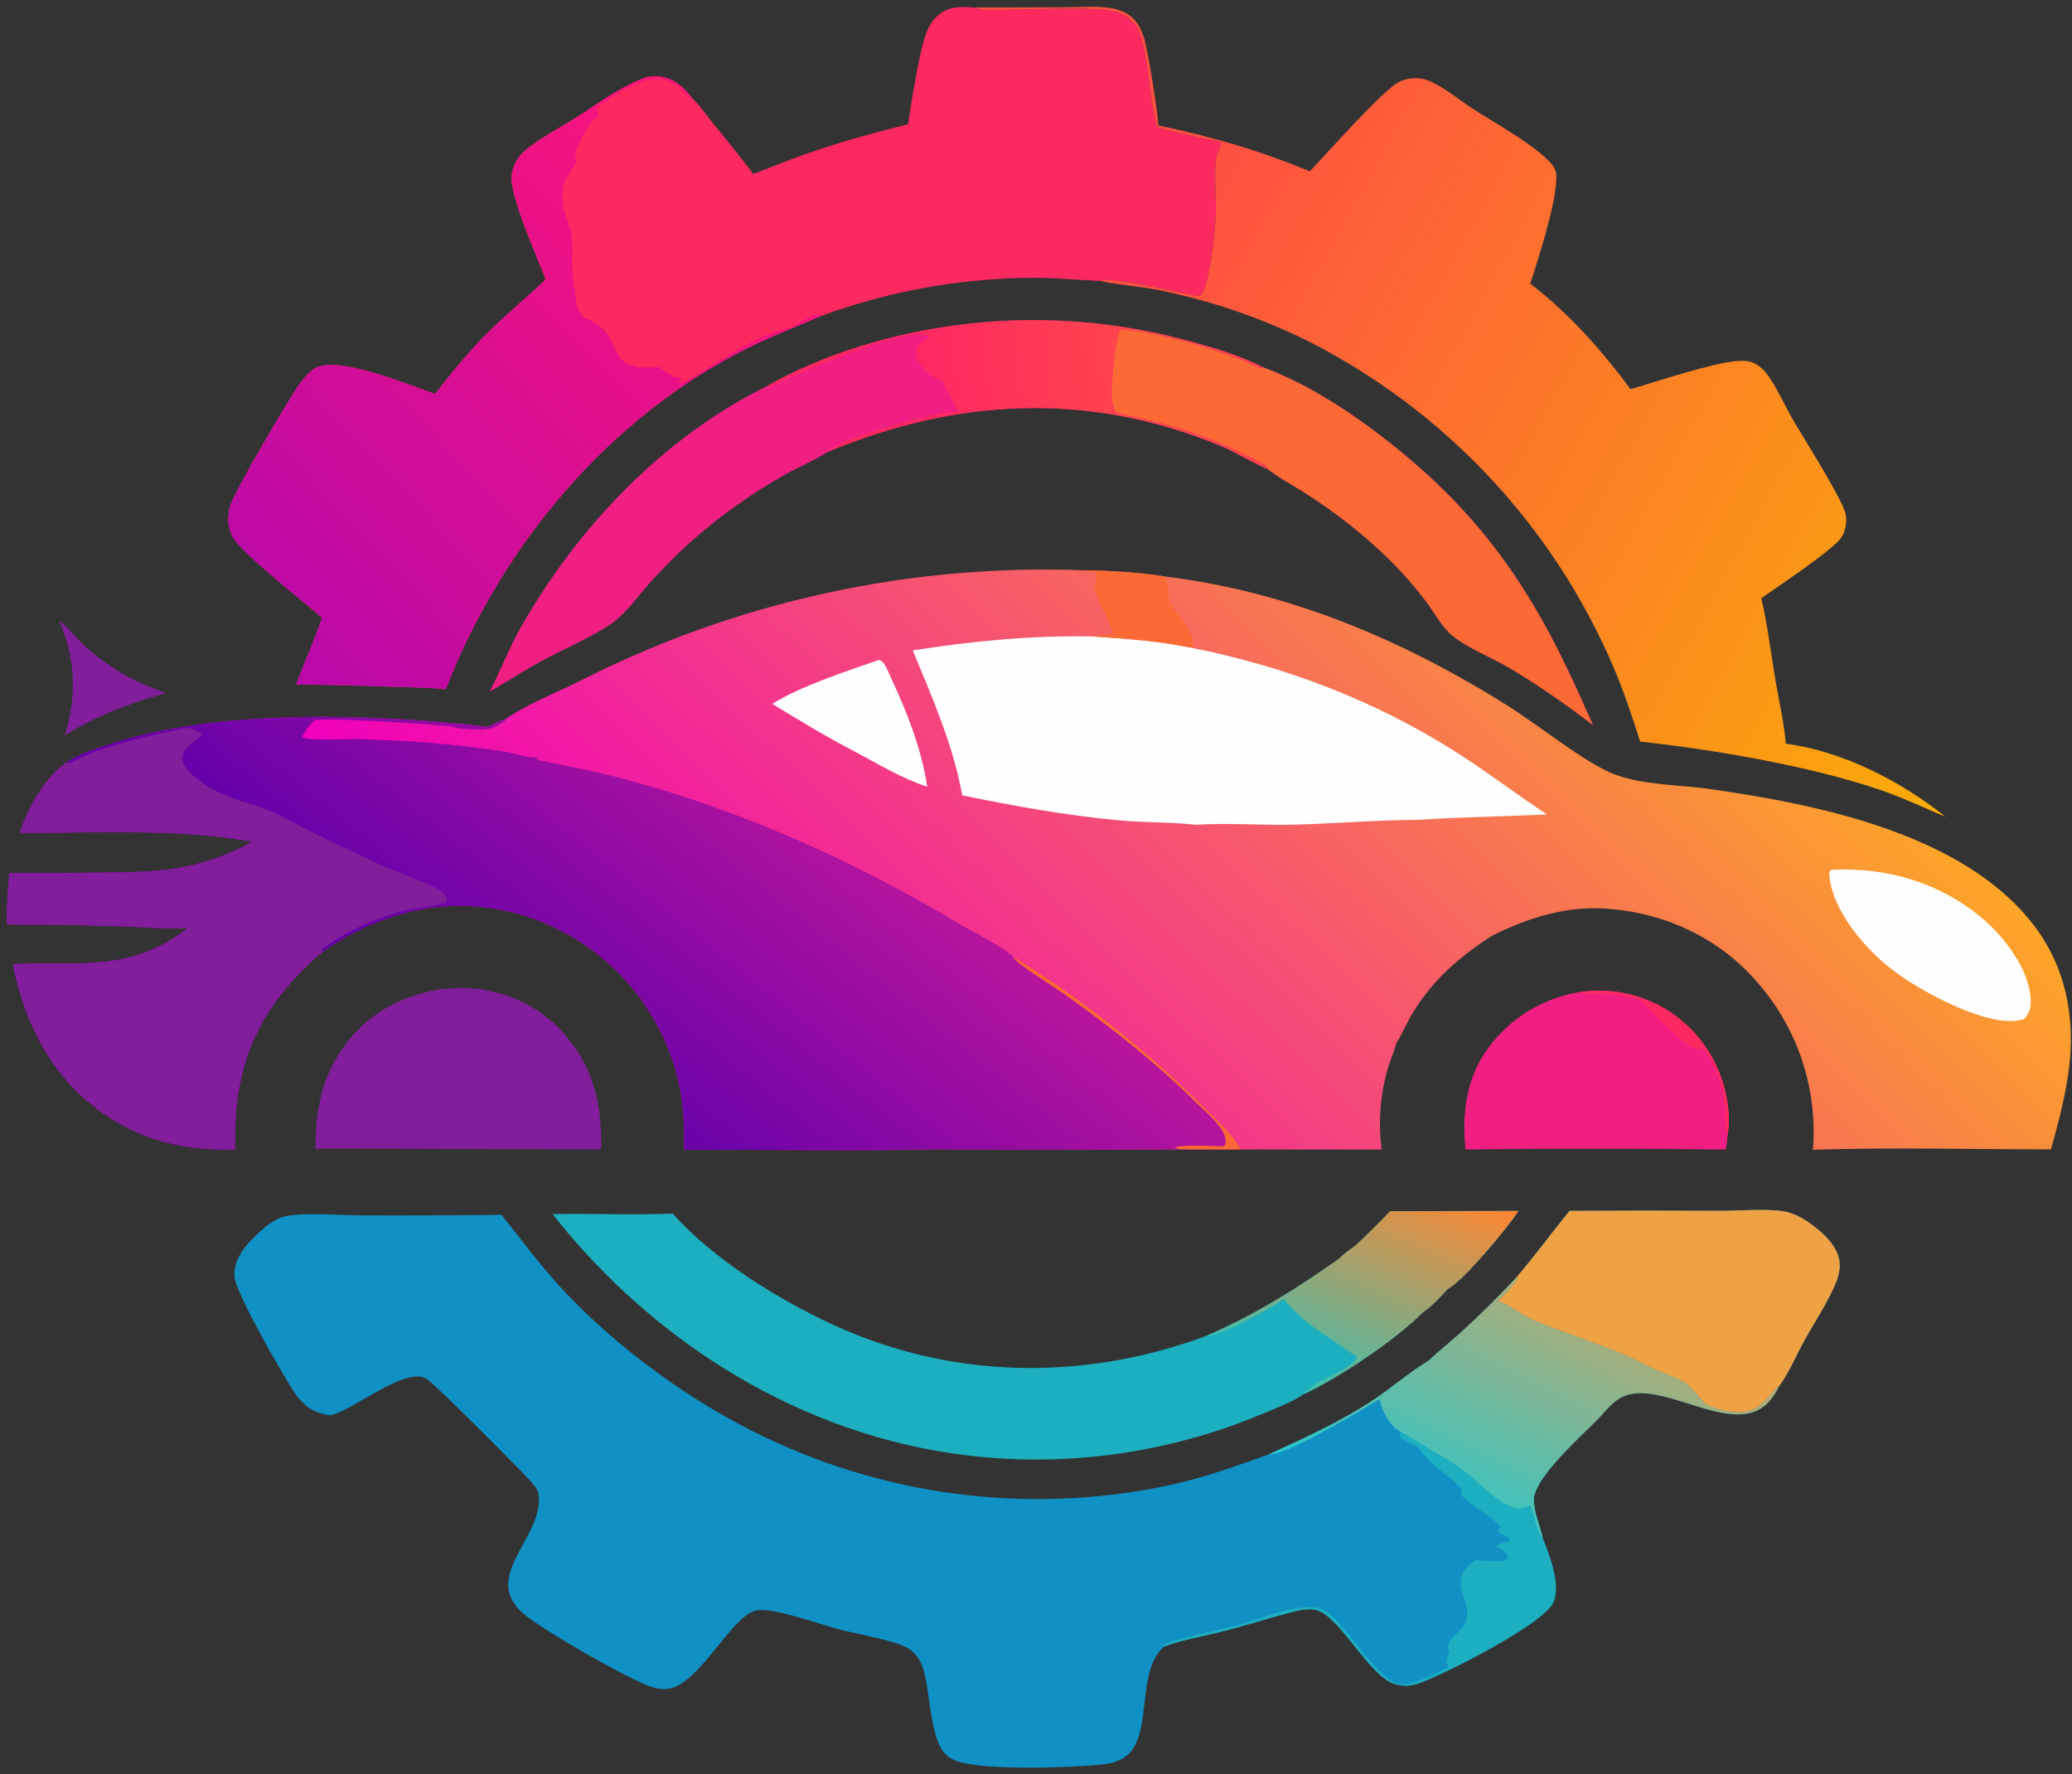<svg width="257" height="220" viewBox="0 0 257 220" fill="none" xmlns="http://www.w3.org/2000/svg">
<rect x="0" y="0" width="257" height="220" fill="#333333" stroke="none"/>
<path d="M62.844 89.085C65.403 87.298 69.159 85.827 71.993 84.415C73.195 83.805 74.408 83.213 75.632 82.636C76.851 82.066 78.081 81.515 79.322 80.983C80.563 80.445 81.812 79.93 83.069 79.437C84.321 78.944 85.584 78.471 86.859 78.016C88.127 77.562 89.404 77.13 90.689 76.72C91.975 76.305 93.265 75.911 94.561 75.54C95.863 75.169 97.168 74.82 98.475 74.493C99.783 74.161 101.096 73.85 102.414 73.562C103.733 73.274 105.057 73.006 106.386 72.756C107.71 72.513 109.04 72.288 110.375 72.083C111.71 71.878 113.048 71.696 114.388 71.535C115.729 71.374 117.069 71.236 118.41 71.119C119.756 71.003 121.102 70.906 122.448 70.829C123.8 70.751 125.149 70.696 126.495 70.662C127.847 70.629 129.196 70.618 130.542 70.629C131.894 70.64 133.243 70.674 134.589 70.729C137.838 70.77 141.203 70.97 144.419 71.477C159.908 73.363 174.209 79.412 187.321 87.722C190.778 89.907 196.595 94.561 200.052 95.948C203.658 97.386 208.203 97.295 212.042 97.843C225.338 99.729 243.386 103.336 252.136 114.57C256.208 119.805 257.446 126.096 256.615 132.61C256.183 135.909 255.294 139.333 254.388 142.532C244.574 142.532 234.669 142.266 224.864 142.582C224.881 142.349 224.897 142.116 224.914 141.884C224.925 141.651 224.933 141.418 224.939 141.186C224.95 140.953 224.955 140.72 224.955 140.488C224.955 140.255 224.953 140.022 224.947 139.79C224.942 139.557 224.933 139.324 224.922 139.092C224.911 138.859 224.9 138.626 224.889 138.394C224.872 138.161 224.853 137.928 224.831 137.696C224.809 137.463 224.784 137.23 224.756 136.998C224.728 136.771 224.698 136.541 224.665 136.308C224.631 136.075 224.593 135.846 224.548 135.618C224.51 135.391 224.468 135.161 224.424 134.929C224.379 134.702 224.332 134.474 224.282 134.247C224.233 134.02 224.18 133.793 224.124 133.566C224.069 133.339 224.008 133.114 223.942 132.893C223.881 132.666 223.817 132.441 223.751 132.22C223.684 131.998 223.615 131.777 223.543 131.555C223.471 131.333 223.396 131.115 223.318 130.899C223.235 130.677 223.152 130.458 223.069 130.242C222.986 130.026 222.9 129.81 222.812 129.594C222.723 129.378 222.632 129.162 222.537 128.946C222.443 128.735 222.346 128.525 222.247 128.314C222.147 128.104 222.044 127.896 221.939 127.691C221.834 127.481 221.726 127.273 221.615 127.068C221.504 126.863 221.391 126.658 221.274 126.453C221.164 126.253 221.047 126.054 220.925 125.855C220.803 125.655 220.682 125.456 220.56 125.256C220.432 125.062 220.305 124.869 220.177 124.675C220.044 124.481 219.912 124.29 219.779 124.101C219.646 123.913 219.507 123.725 219.363 123.536C219.225 123.348 219.083 123.162 218.939 122.98C218.795 122.797 218.648 122.617 218.499 122.439C218.355 122.257 218.205 122.079 218.05 121.908C213.339 116.382 206.666 113.249 199.453 112.692C194.351 112.293 189.582 113.781 185.061 116.049C181.073 118.609 177.74 121.467 175.256 125.572C174.5 126.827 173.918 128.198 173.154 129.444L173.087 129.719C172.871 130.566 172.472 131.372 172.223 132.22C171.217 135.593 170.902 139.067 171.384 142.557L153.9 142.54L146.38 142.532C136.467 142.532 126.537 142.682 116.632 142.515C106.045 142.74 95.426 142.557 84.831 142.565C85.097 135.918 83.759 130.176 79.987 124.616C79.859 124.428 79.729 124.24 79.596 124.051C79.463 123.869 79.327 123.686 79.189 123.503C79.05 123.32 78.909 123.137 78.765 122.955C78.621 122.777 78.477 122.6 78.333 122.423C78.183 122.245 78.034 122.071 77.884 121.899C77.735 121.728 77.582 121.559 77.427 121.392C77.272 121.221 77.114 121.052 76.954 120.885C76.793 120.725 76.632 120.564 76.472 120.404C76.305 120.243 76.139 120.082 75.973 119.922C75.807 119.766 75.638 119.611 75.466 119.456C75.294 119.307 75.123 119.157 74.951 119.008C74.774 118.858 74.596 118.711 74.419 118.567C74.242 118.423 74.062 118.282 73.879 118.143C73.696 118.005 73.513 117.866 73.331 117.728C73.142 117.595 72.954 117.462 72.766 117.329C72.577 117.202 72.389 117.074 72.201 116.947C72.007 116.819 71.813 116.695 71.619 116.573C71.425 116.451 71.231 116.332 71.037 116.216C70.838 116.099 70.638 115.986 70.439 115.875C70.239 115.764 70.037 115.653 69.832 115.542C69.633 115.437 69.431 115.335 69.226 115.235C69.021 115.13 68.813 115.03 68.602 114.936C68.397 114.836 68.19 114.742 67.979 114.653C67.769 114.559 67.555 114.468 67.339 114.379C67.129 114.296 66.916 114.213 66.7 114.13C66.489 114.047 66.276 113.966 66.06 113.889C65.844 113.817 65.625 113.745 65.403 113.673C65.187 113.601 64.971 113.532 64.755 113.465C64.534 113.399 64.312 113.335 64.09 113.274C63.869 113.213 63.647 113.155 63.425 113.099C63.204 113.05 62.98 113 62.752 112.95C62.531 112.9 62.306 112.853 62.079 112.809C54.169 111.296 46.574 113.515 40.034 117.994C38.921 118.947 37.857 119.952 36.843 121.01C30.885 127.309 28.916 134.073 29.14 142.582C23.066 142.582 18.321 141.718 13.178 138.302C6.63 133.956 3.09 127.118 1.594 119.564C10.194 119.19 15.945 120.669 23.282 115.135C20.257 115.185 17.208 114.928 14.183 114.828C9.746 114.706 5.306 114.642 0.863 114.637C0.838 112.509 0.954 110.407 1.154 108.296L12.297 108.222C19.734 108.172 24.545 108.031 31.309 104.399C22.75 102.688 11.374 103.294 2.483 103.286C3.297 100.444 5.707 96.131 8.291 94.552C9.812 93.422 11.865 92.874 13.643 92.284C27.254 87.822 46.416 88.536 60.55 90.123C61.307 89.758 62.054 89.376 62.844 89.085Z" fill="url(#paint0_linear_40_7667)"/>
<path d="M8.291 94.551C9.812 93.421 11.865 92.873 13.643 92.282C27.254 87.82 46.416 88.535 60.55 90.122C61.307 89.756 62.054 89.374 62.844 89.083C62.628 89.632 61.739 89.972 61.19 90.222C60.152 90.695 57.318 90.388 56.13 90.189L56.72 90.147C54.809 89.906 39.702 88.851 38.987 89.366C38.372 89.815 37.807 90.72 37.475 91.393C38.214 91.933 43.117 91.609 44.355 91.651C49.166 91.792 54.194 92.067 58.972 92.715C60.193 92.889 61.531 93.014 62.727 93.23C63.916 93.446 65.511 94.036 66.683 93.969C66.766 93.969 66.857 93.944 66.941 93.928L66.475 94.185C69.849 94.908 73.264 95.523 76.605 96.396C91.587 100.31 105.663 106.592 118.925 114.527C120.429 115.433 124.617 117.469 125.614 118.641C134.315 123.867 142.549 130.523 149.712 137.686C151.125 139.107 152.995 140.736 153.9 142.539L146.38 142.531C136.467 142.531 126.537 142.68 116.632 142.514C106.045 142.738 95.426 142.555 84.831 142.564C85.097 135.916 83.759 130.174 79.987 124.615C79.859 124.427 79.729 124.238 79.596 124.05C79.463 123.867 79.327 123.684 79.189 123.502C79.05 123.319 78.909 123.136 78.765 122.953C78.621 122.776 78.477 122.599 78.333 122.421C78.183 122.244 78.034 122.07 77.884 121.898C77.735 121.726 77.582 121.557 77.427 121.391C77.272 121.219 77.114 121.05 76.954 120.884C76.793 120.723 76.632 120.563 76.472 120.402C76.305 120.241 76.139 120.081 75.973 119.92C75.807 119.765 75.638 119.61 75.466 119.455C75.294 119.305 75.123 119.156 74.951 119.006C74.774 118.857 74.596 118.71 74.419 118.566C74.242 118.422 74.062 118.28 73.879 118.142C73.696 118.003 73.513 117.865 73.331 117.726C73.142 117.594 72.954 117.461 72.766 117.328C72.577 117.2 72.389 117.073 72.201 116.945C72.007 116.818 71.813 116.693 71.619 116.571C71.425 116.45 71.231 116.33 71.037 116.214C70.838 116.098 70.638 115.984 70.439 115.873C70.239 115.763 70.037 115.652 69.832 115.541C69.633 115.436 69.431 115.333 69.226 115.234C69.021 115.128 68.813 115.029 68.602 114.934C68.397 114.835 68.19 114.741 67.979 114.652C67.769 114.558 67.555 114.466 67.339 114.378C67.129 114.295 66.916 114.212 66.7 114.128C66.489 114.045 66.276 113.965 66.06 113.887C65.844 113.815 65.625 113.743 65.403 113.671C65.187 113.599 64.971 113.53 64.755 113.464C64.534 113.397 64.312 113.333 64.09 113.273C63.869 113.212 63.647 113.153 63.425 113.098C63.204 113.048 62.98 112.998 62.752 112.948C62.531 112.899 62.306 112.852 62.079 112.807C54.169 111.295 46.574 113.514 40.034 117.992C38.921 118.945 37.857 119.951 36.843 121.009C30.885 127.307 28.916 134.071 29.14 142.58C23.066 142.58 18.321 141.716 13.178 138.301C6.63 133.955 3.09 127.116 1.594 119.563C10.194 119.189 15.945 120.668 23.282 115.134C20.257 115.184 17.208 114.926 14.183 114.826C9.746 114.705 5.306 114.641 0.863 114.635C0.838 112.508 0.954 110.406 1.154 108.295L12.297 108.22C19.734 108.17 24.545 108.029 31.309 104.398C22.75 102.686 11.374 103.293 2.483 103.284C3.297 100.443 5.707 96.13 8.291 94.551Z" fill="url(#paint1_linear_40_7667)"/>
<path d="M8.291 94.553L8.549 94.677C12.546 92.608 16.809 91.594 21.196 90.68C21.728 90.572 23.332 90.132 23.797 90.348C23.872 90.381 23.93 90.439 23.997 90.481C24.304 90.697 24.545 90.739 24.902 90.822L24.778 90.946H25.168C24.346 92.018 22.443 92.625 22.659 94.27C22.825 95.575 24.852 96.937 25.908 97.594C28.459 99.173 31.201 99.563 33.885 100.735C35.322 101.358 36.694 102.189 38.098 102.895C40.998 104.341 43.948 105.712 46.881 107.092C49.283 108.23 51.883 109.003 54.243 110.224C54.784 110.507 55.116 110.789 55.44 111.305C55.44 111.554 55.507 111.695 55.307 111.878C54.867 112.26 50.654 112.717 49.441 113.091C46.017 114.163 42.801 115.576 39.901 117.72L40.034 117.994C38.921 118.947 37.857 119.952 36.843 121.01C30.885 127.309 28.916 134.073 29.14 142.582C23.066 142.582 18.321 141.718 13.178 138.302C6.63 133.957 3.09 127.118 1.594 119.564C10.194 119.19 15.945 120.67 23.282 115.135C20.257 115.185 17.208 114.928 14.183 114.828C9.746 114.706 5.306 114.642 0.863 114.637C0.838 112.51 0.954 110.407 1.154 108.297L12.297 108.222C19.734 108.172 24.545 108.031 31.309 104.399C22.75 102.688 11.374 103.294 2.483 103.286C3.297 100.444 5.707 96.131 8.291 94.553Z" fill="#821E9C"/>
<path d="M146.379 142.531L145.681 142.29C147.434 141.883 149.877 142.157 151.714 142.148C151.921 142.032 151.946 142.082 151.988 141.874C152.362 140.138 149.653 137.994 148.573 136.922C143.396 131.795 137.82 127.382 131.879 123.186C130.815 122.43 126.012 119.472 125.613 118.641C134.313 123.867 142.548 130.523 149.711 137.686C151.124 139.107 152.993 140.736 153.899 142.539L146.379 142.531Z" fill="#FB6A34"/>
<path d="M113.215 80.659C120.669 79.496 127.865 78.789 135.418 78.922C139.565 79.197 143.545 79.462 147.633 80.302C159.358 82.62 170.435 86.825 180.564 93.24C184.428 95.691 188.059 98.491 191.882 100.992C186.505 101.267 181.121 101.317 175.744 101.674C170.568 101.682 165.382 102.164 160.206 102.272C156.292 102.347 152.237 102.031 148.348 102.28C145.19 101.931 141.966 102.023 138.8 101.732C132.227 101.117 125.804 99.962 119.347 98.633C118.259 92.459 115.6 86.426 113.215 80.659Z" fill="#FEFEFE"/>
<path d="M134.59 70.728C137.839 70.77 141.204 70.969 144.42 71.476C145.077 72.773 144.703 73.712 145.16 74.742C145.783 76.155 148.392 78.54 147.935 80.06L147.636 80.301C143.548 79.462 139.567 79.196 135.421 78.922C136.285 78.797 137.149 78.739 138.022 78.672C138.113 78.016 136.086 74.102 135.712 73.08C135.845 72.457 135.953 71.817 136.061 71.194L135.994 71.277L135.911 71.011C135.429 71.019 135.039 70.878 134.59 70.728Z" fill="#FB6A34"/>
<path d="M227.134 107.857C234.047 107.541 240.529 109.394 245.888 113.898C248.572 116.166 251.63 120.113 251.863 123.761C251.938 124.841 251.796 125.523 251.09 126.354C250.841 126.445 250.849 126.445 250.558 126.503C246.312 127.376 238.169 122.88 234.87 120.379C231.446 117.787 227.3 113.05 226.901 108.555C226.859 108.172 226.901 108.131 227.134 107.857Z" fill="#FEFEFE"/>
<path d="M108.856 81.888C109.188 81.854 109.113 81.805 109.404 82.046C109.861 82.428 110.293 83.591 110.542 84.123C112.504 88.311 114.34 92.973 115.005 97.559C111.914 96.562 108.989 94.776 106.13 93.255C102.582 91.435 99.192 89.366 95.793 87.289C99.2 85.12 104.967 83.25 108.856 81.888Z" fill="#FEFEFE"/>
<path d="M194.674 150.159C200.945 150.12 207.218 150.117 213.495 150.151C215.622 150.151 219.586 149.835 221.547 150.275C223.267 150.657 225.137 152.029 226.375 153.267C227.364 154.247 228.219 155.535 228.186 156.989C228.17 157.887 227.87 158.751 227.505 159.565C226.466 161.867 225.004 164.061 223.782 166.28C222.802 168.049 221.863 170.31 220.658 171.905C219.96 173.334 219.062 174.531 217.508 175.088C212.955 176.733 205.584 171.249 201.321 173.185C200.15 173.717 199.302 174.772 198.454 175.711C196.452 177.822 190.137 183.289 190.245 186.073C190.303 187.693 191.042 189.222 191.366 190.793C192.197 192.895 193.652 196.593 192.646 198.737C191.375 201.479 178.902 207.753 175.894 208.775C174.706 209.182 173.426 209.149 172.313 208.534C169.304 206.88 165.989 200.307 163.214 199.642C162.291 199.426 161.178 199.667 160.272 199.9C157.438 200.631 154.655 201.545 151.813 202.268C149.361 202.892 146.719 203.307 144.359 204.204C141.093 207.088 142.747 213.993 140.354 217.109C139.481 218.239 138.16 218.646 136.789 218.804C132.942 219.228 122.006 219.585 118.658 218.389C117.91 218.123 117.303 217.674 116.863 217.026C115.583 215.123 115.292 210.678 114.852 208.334C114.578 206.888 114.145 205.501 112.916 204.587C111.395 203.457 106.293 202.651 104.216 202.094C101.615 201.404 96.596 199.543 94.111 199.659C90.912 199.817 86.857 208.991 82.802 209.431C82.475 209.464 82.145 209.462 81.813 209.423C81.486 209.384 81.165 209.312 80.849 209.207C77.675 208.11 67.637 202.31 65.152 200.299C59.261 195.554 67.653 190.618 66.789 185.225C66.681 184.594 66.033 183.937 65.609 183.464C64.346 182.076 53.735 171.407 52.854 170.941C50.178 169.529 44.071 174.697 41.138 175.47C41.066 175.492 40.991 175.511 40.913 175.528C39.883 175.312 38.935 175.088 38.096 174.406C37.808 174.174 37.537 173.922 37.282 173.65C37.033 173.379 36.803 173.088 36.592 172.778C35.171 170.709 29.188 160.288 29.08 158.277C28.989 156.582 29.936 155.053 31.075 153.882C32.138 152.776 33.709 151.256 35.221 150.874C37.365 150.317 42.11 150.707 44.561 150.716C50.444 150.738 56.327 150.716 62.211 150.649C64.662 153.732 66.955 156.848 69.631 159.74C76.453 167.127 85.868 173.958 94.95 178.262C95.443 178.495 95.936 178.722 96.43 178.943C96.922 179.17 97.418 179.389 97.917 179.6C98.415 179.816 98.917 180.024 99.421 180.223C99.925 180.428 100.432 180.625 100.942 180.813C101.446 181.007 101.955 181.195 102.471 181.378C102.98 181.561 103.493 181.738 104.008 181.91C104.523 182.076 105.038 182.239 105.553 182.4C106.074 182.561 106.595 182.716 107.116 182.865C107.636 183.015 108.16 183.159 108.686 183.298C109.212 183.436 109.739 183.569 110.265 183.696C110.791 183.824 111.32 183.948 111.852 184.07C112.378 184.187 112.907 184.297 113.439 184.403C113.977 184.508 114.511 184.608 115.043 184.702C115.575 184.796 116.109 184.885 116.647 184.968C117.184 185.051 117.721 185.128 118.259 185.2C118.796 185.272 119.333 185.339 119.871 185.4C120.414 185.461 120.954 185.516 121.491 185.566C122.034 185.616 122.577 185.66 123.12 185.699C123.657 185.738 124.197 185.771 124.74 185.799C125.283 185.826 125.826 185.849 126.369 185.865C126.912 185.882 127.455 185.893 127.998 185.898C128.54 185.904 129.083 185.904 129.626 185.898C130.169 185.893 130.709 185.879 131.247 185.857C131.789 185.84 132.332 185.818 132.875 185.79C133.418 185.763 133.961 185.729 134.504 185.691C135.041 185.646 135.581 185.599 136.124 185.549C136.662 185.5 137.202 185.441 137.745 185.375C138.282 185.314 138.819 185.248 139.357 185.175C139.894 185.103 140.431 185.023 140.969 184.935C141.506 184.851 142.041 184.763 142.573 184.669C143.104 184.569 143.636 184.466 144.168 184.361C144.7 184.256 145.232 184.142 145.763 184.02C149.76 183.106 153.574 181.71 157.438 180.331C161.801 178.337 166.105 176.367 170.144 173.742C172.479 172.221 174.614 170.31 176.974 168.872L177.199 168.731C178.503 167.476 179.957 166.363 181.295 165.141C183.661 162.981 185.932 160.726 188.109 158.377C190.394 155.701 192.463 152.884 194.674 150.159Z" fill="#1091C6"/>
<path d="M194.677 150.159C200.948 150.12 207.222 150.117 213.498 150.151C215.625 150.151 219.589 149.835 221.55 150.275C223.27 150.657 225.14 152.029 226.378 153.267C227.367 154.247 228.223 155.535 228.189 156.989C228.173 157.887 227.874 158.751 227.508 159.565C226.469 161.867 225.007 164.061 223.785 166.28C222.805 168.049 221.866 170.31 220.661 171.905C220.37 172.071 220.42 172.005 220.245 172.213C219.415 173.193 218.517 174.365 217.287 174.863C215.8 175.478 213.506 175.005 212.052 174.373C210.822 173.841 210.008 171.988 208.687 171.298C207.598 170.725 206.377 170.335 205.255 169.828C203.967 169.246 202.737 168.54 201.433 168C197.843 166.52 194.128 165.316 190.522 163.87C188.902 163.213 187.547 162.033 185.927 161.393C185.877 161.377 185.827 161.357 185.777 161.335C186.65 160.488 187.464 159.648 188.195 158.685L188.112 158.377C190.397 155.701 192.467 152.884 194.677 150.159Z" fill="#EEA244"/>
<path d="M188.112 158.377L188.195 158.684C187.464 159.648 186.65 160.488 185.777 161.335C185.827 161.357 185.877 161.377 185.927 161.393C187.547 162.033 188.901 163.213 190.522 163.87C194.128 165.315 197.843 166.52 201.432 167.999C202.737 168.54 203.967 169.246 205.255 169.828C206.377 170.334 207.598 170.725 208.687 171.298C210.008 171.988 210.822 173.841 212.052 174.373C213.506 175.004 215.8 175.478 217.287 174.863C218.517 174.365 219.414 173.193 220.245 172.212C220.42 172.005 220.37 172.071 220.661 171.905C219.963 173.334 219.065 174.531 217.511 175.088C212.958 176.733 205.587 171.248 201.324 173.185C200.153 173.716 199.305 174.772 198.457 175.711C196.455 177.821 190.14 183.289 190.248 186.073C190.306 187.693 191.045 189.222 191.369 190.793C190.364 189.895 190.472 187.884 189.741 186.721C189.541 186.796 189.342 186.862 189.151 186.937C188.976 187.003 188.852 187.062 188.677 187.095C187.946 187.22 186.807 186.605 186.209 186.231C184.531 185.192 183.135 183.605 181.539 182.417C179.071 180.597 176.387 179.226 173.82 177.597C173.77 177.558 173.717 177.522 173.662 177.489C172.656 177.024 171.8 175.636 171.41 174.589C171.285 174.232 171.194 173.858 171.111 173.492C169.108 174.755 159.311 180.63 157.441 180.331C161.804 178.337 166.108 176.367 170.147 173.741C172.482 172.221 174.617 170.31 176.977 168.872L177.202 168.731C178.506 167.476 179.96 166.362 181.298 165.141C183.664 162.98 185.935 160.726 188.112 158.377Z" fill="url(#paint2_linear_40_7667)"/>
<path d="M173.661 177.49C173.717 177.523 173.769 177.559 173.819 177.598C176.387 179.227 179.071 180.598 181.539 182.418C183.134 183.606 184.53 185.193 186.209 186.232C186.807 186.606 187.946 187.221 188.677 187.096C188.851 187.063 188.976 187.005 189.15 186.938C189.342 186.863 189.541 186.797 189.74 186.722C190.472 187.886 190.364 189.896 191.369 190.794C192.2 192.896 193.654 196.594 192.649 198.738C191.377 201.48 178.905 207.754 175.897 208.776C174.708 209.183 173.429 209.15 172.315 208.535C169.307 206.881 165.992 200.308 163.216 199.644C162.294 199.428 161.18 199.668 160.275 199.901C157.441 200.632 154.657 201.546 151.816 202.269C149.364 202.893 146.722 203.308 144.362 204.206L144.32 204.156L144.354 203.973C145.858 203.125 151.317 202.161 153.444 201.563C156.502 200.716 160.084 199.037 163.258 199.328C166.258 199.602 170.063 208.045 173.695 208.884C174.875 209.158 178.655 207.338 179.727 206.632C179.711 206.59 179.702 206.549 179.669 206.516C179.603 206.424 179.511 206.358 179.428 206.283C179.32 205.826 179.52 205.527 179.711 205.128L179.794 204.945C178.921 203.283 181.231 202.61 181.788 201.156C182.511 199.27 181.082 197.857 181.19 196.054C181.265 194.816 182.087 194.201 182.952 193.453C184.073 193.461 186.026 193.935 186.99 193.312L187.048 192.996C186.741 192.481 186.375 192.14 185.827 191.899C185.744 191.86 185.66 191.824 185.577 191.791C185.951 191.376 186.583 191.359 187.098 191.143C187.148 191.126 187.189 191.101 187.239 191.085L187.198 191.193L187.223 190.819C186.998 190.503 186.226 190.237 185.86 190.038L185.793 189.763L186.192 189.356C184.954 188.043 183.226 187.154 181.846 185.991C180.783 185.077 181.622 185.301 181.157 184.57C180.467 183.481 177.309 181.645 176.246 179.925C175.888 179.335 175.315 179.194 174.733 178.886C174.301 178.645 173.803 178.462 173.653 177.972C173.778 177.781 173.703 177.706 173.661 177.49Z" fill="#1CAFBF"/>
<path d="M112.635 15.403C113.051 12.678 114.04 6.047 115.012 3.77C115.328 3.047 115.776 2.39 116.375 1.884C117.746 0.72 119.25 0.837 120.912 0.936C121.012 0.97 121.111 1.011 121.203 1.044C122.15 1.36 123.579 1.227 124.593 1.227C127.734 1.219 136.243 0.712 138.686 1.56C139.75 1.925 140.589 2.648 141.146 3.637C142.45 5.955 142.724 14.896 143.697 15.819C146.181 16.575 148.815 17.032 151.35 17.597C151.491 17.888 151.433 17.913 151.333 18.204C151.267 18.411 151.283 18.345 151.175 18.528C150.419 19.799 150.868 24.602 150.81 26.339C150.751 28.034 150.053 36.177 148.766 36.717C146.48 36.468 138.146 34.158 136.467 34.848C133.659 34.715 130.867 34.449 128.05 34.449C126.931 34.454 125.814 34.485 124.701 34.54C123.593 34.596 122.482 34.676 121.369 34.781C120.261 34.881 119.156 35.006 118.053 35.155C116.945 35.305 115.843 35.479 114.746 35.679C113.649 35.878 112.558 36.1 111.472 36.343C110.386 36.587 109.306 36.856 108.231 37.149C107.151 37.443 106.082 37.759 105.024 38.097C103.96 38.429 102.905 38.789 101.858 39.177C99.725 40.063 97.598 40.964 95.476 41.878C76.913 50.079 62.554 66.757 55.299 85.47C53.579 85.27 51.793 85.278 50.064 85.204C45.621 85.032 41.173 84.93 36.719 84.896C37.758 82.121 39.004 79.412 39.943 76.603C37.642 74.592 30.171 68.759 28.9 66.657C28.235 65.568 28.202 64.097 28.501 62.884C28.925 61.164 35.788 49.539 37.118 47.669C37.642 46.938 38.356 46.049 39.162 45.617C42.029 44.071 50.97 47.836 53.962 48.849C56.089 46.132 58.274 43.448 60.742 41.022C62.977 38.82 65.42 36.834 67.681 34.657C66.65 31.898 63.276 24.436 63.451 21.926C63.462 21.766 63.481 21.608 63.509 21.453C63.537 21.297 63.573 21.145 63.617 20.996C63.662 20.84 63.711 20.691 63.767 20.547C63.828 20.397 63.894 20.253 63.966 20.115C64.038 19.971 64.119 19.835 64.207 19.708C64.29 19.575 64.382 19.445 64.481 19.317C64.581 19.195 64.686 19.079 64.797 18.968C64.908 18.857 65.024 18.752 65.146 18.652C66.949 17.14 69.168 16.018 71.162 14.772C73.788 13.135 76.63 10.966 79.513 9.828C80.278 9.528 80.868 9.404 81.682 9.479C83.602 9.67 84.773 10.808 85.912 12.237C86.751 13.018 87.499 14.132 88.23 15.029C90.008 17.173 91.742 19.353 93.432 21.569C95.634 20.755 97.803 19.841 100.022 19.068C104.168 17.622 108.381 16.467 112.635 15.403Z" fill="#FC2860"/>
<path d="M67.681 34.656C66.65 31.898 63.276 24.436 63.451 21.926C63.462 21.765 63.481 21.608 63.509 21.452C63.537 21.297 63.573 21.145 63.617 20.995C63.662 20.84 63.711 20.691 63.767 20.547C63.828 20.397 63.894 20.253 63.966 20.114C64.038 19.971 64.119 19.835 64.207 19.707C64.29 19.574 64.382 19.444 64.481 19.317C64.581 19.195 64.686 19.079 64.797 18.968C64.908 18.857 65.024 18.752 65.146 18.652C66.949 17.14 69.168 16.018 71.162 14.771C73.788 13.134 76.63 10.966 79.513 9.827C80.278 9.528 80.868 9.403 81.682 9.478C83.602 9.669 84.773 10.808 85.912 12.237C85.613 12.171 85.48 12.212 85.28 11.971C84.366 10.866 83.228 9.877 81.732 9.761C79.538 9.586 75.683 11.988 74.087 13.4C74.054 13.434 74.021 13.464 73.988 13.492C74.046 13.774 74.121 14.015 74.204 14.281C74.071 14.58 73.946 14.68 73.705 14.88C72.592 15.802 71.952 17.613 71.345 18.91C71.362 19.308 71.436 19.616 71.553 19.99C71.187 20.945 69.908 22.3 69.816 23.214C69.758 23.729 69.75 24.294 69.766 24.818C69.833 26.455 70.763 27.859 70.938 29.454C71.071 30.643 70.946 31.856 70.98 33.044C71.004 34.099 71.171 35.163 71.312 36.21C71.403 36.867 71.437 37.822 71.744 38.412C71.918 38.753 72.135 39.069 72.359 39.384C73.539 39.675 74.86 40.648 75.492 41.678C76.497 43.34 76.472 44.827 78.633 45.417C79.646 45.691 80.735 45.567 81.774 45.525C82.721 46.198 83.369 46.871 84.566 46.846C84.358 47.212 84.474 47.046 84.208 47.345L84.291 47.52C85.405 47.312 86.552 46.414 87.516 45.824C89.643 44.528 94.512 41.362 96.806 40.996C98.509 40.722 100.055 39.102 101.841 38.919L101.858 39.177C99.725 40.063 97.598 40.963 95.476 41.877C76.913 50.079 62.554 66.756 55.299 85.469C53.579 85.27 51.793 85.278 50.064 85.203C45.621 85.032 41.173 84.929 36.719 84.896C37.758 82.121 39.004 79.412 39.943 76.603C37.642 74.592 30.171 68.759 28.9 66.656C28.235 65.568 28.202 64.097 28.501 62.884C28.925 61.164 35.788 49.539 37.118 47.669C37.642 46.938 38.356 46.049 39.162 45.617C42.029 44.071 50.97 47.835 53.962 48.849C56.089 46.132 58.274 43.448 60.742 41.021C62.977 38.819 65.42 36.833 67.681 34.656Z" fill="url(#paint3_linear_40_7667)"/>
<path d="M120.91 0.936L132.07 0.903C133.89 0.903 135.95 0.712 137.745 0.994C138.792 1.161 139.781 1.543 140.546 2.291C141.21 2.947 141.618 3.795 141.892 4.684C142.432 6.429 143.562 13.617 143.678 15.561C150.193 16.907 156.326 18.686 162.466 21.253C164.594 18.976 170.992 11.83 173.136 10.401C173.801 9.96 174.565 9.736 175.355 9.703C175.994 9.67 176.692 9.778 177.282 10.027C179.102 10.816 180.872 12.296 182.534 13.392C185.417 15.287 189.564 17.481 191.982 19.841C192.697 20.547 193.062 21.029 193.046 22.059C192.987 25.358 190.869 31.856 189.813 35.18C194.533 38.778 198.738 43.515 202.244 48.268C205.56 47.287 212.399 45.002 215.523 44.761C216.312 44.703 217.11 44.761 217.808 45.16C218.382 45.484 218.872 45.966 219.254 46.498C220.417 48.135 221.298 50.137 222.295 51.882C223.6 54.159 228.42 61.721 228.91 63.699C229.134 64.613 228.91 65.917 228.37 66.682C227.256 68.269 220.442 72.781 218.465 74.177C219.237 77.526 219.661 81.016 220.226 84.406C220.658 86.965 221.298 89.649 221.498 92.225C228.511 93.131 235.823 96.887 241.324 101.299C238.657 100.169 235.965 98.898 233.231 97.959C224.664 95.034 212.515 92.932 203.441 91.968C202.444 88.893 201.455 85.819 200.175 82.844C199.948 82.301 199.713 81.761 199.469 81.223C199.225 80.692 198.976 80.16 198.721 79.628C198.466 79.096 198.206 78.567 197.94 78.041C197.674 77.515 197.403 76.991 197.126 76.47C196.849 75.95 196.566 75.432 196.278 74.916C195.99 74.407 195.696 73.897 195.397 73.388C195.098 72.878 194.793 72.374 194.483 71.875C194.173 71.377 193.857 70.878 193.536 70.379C193.215 69.886 192.888 69.396 192.555 68.909C192.223 68.427 191.885 67.945 191.542 67.463C191.198 66.986 190.849 66.51 190.495 66.034C190.146 65.563 189.788 65.094 189.423 64.629C189.063 64.169 188.694 63.71 188.317 63.25C187.946 62.796 187.57 62.344 187.187 61.895C186.805 61.447 186.417 61.004 186.024 60.566C185.631 60.128 185.232 59.693 184.827 59.261C184.423 58.829 184.016 58.403 183.606 57.981C183.196 57.56 182.781 57.145 182.36 56.735C181.938 56.32 181.512 55.91 181.08 55.505C180.653 55.106 180.221 54.71 179.784 54.317C179.346 53.924 178.903 53.533 178.454 53.145C178.005 52.763 177.554 52.384 177.1 52.007C176.645 51.636 176.185 51.267 175.72 50.902C175.26 50.536 174.795 50.176 174.324 49.822C173.853 49.467 173.377 49.118 172.895 48.775C172.418 48.431 171.937 48.093 171.449 47.761C170.967 47.428 170.48 47.102 169.987 46.78C169.494 46.453 168.995 46.135 168.491 45.825C167.992 45.514 167.491 45.21 166.987 44.911C166.477 44.606 165.967 44.309 165.458 44.021C164.943 43.733 164.425 43.448 163.904 43.166C163.383 42.889 162.862 42.617 162.342 42.351C160.857 41.614 159.35 40.928 157.821 40.29C156.292 39.653 154.744 39.066 153.176 38.529C151.609 37.992 150.024 37.51 148.423 37.083C146.822 36.651 145.21 36.271 143.587 35.944C141.235 35.496 138.792 35.346 136.466 34.848C138.144 34.158 146.479 36.468 148.764 36.717C150.052 36.177 150.75 28.034 150.808 26.339C150.866 24.602 150.417 19.799 151.174 18.528C151.282 18.345 151.265 18.411 151.332 18.204C151.431 17.913 151.489 17.888 151.348 17.597C148.814 17.032 146.18 16.575 143.695 15.819C142.723 14.896 142.449 5.955 141.144 3.637C140.587 2.648 139.748 1.925 138.684 1.559C136.241 0.712 127.732 1.219 124.591 1.227C123.578 1.227 122.148 1.36 121.201 1.044C121.11 1.011 121.01 0.97 120.91 0.936Z" fill="url(#paint4_linear_40_7667)"/>
<path d="M95.136 47.884C98.427 45.99 102.066 44.461 105.673 43.273C106.515 43.001 107.359 42.744 108.207 42.5C109.055 42.256 109.905 42.029 110.758 41.819C111.617 41.608 112.478 41.411 113.342 41.228C114.207 41.051 115.073 40.888 115.943 40.738C116.813 40.589 117.685 40.456 118.561 40.339C119.436 40.223 120.311 40.123 121.187 40.04C122.067 39.952 122.948 39.882 123.829 39.833C124.71 39.777 125.591 39.738 126.471 39.716C127.352 39.7 128.233 39.697 129.114 39.708C129.995 39.719 130.876 39.744 131.756 39.783C132.643 39.827 133.524 39.888 134.399 39.965C135.28 40.037 136.158 40.129 137.033 40.24C137.908 40.345 138.781 40.467 139.65 40.605C140.526 40.744 141.395 40.899 142.26 41.071C143.124 41.237 143.985 41.422 144.844 41.627C145.703 41.827 146.558 42.043 147.412 42.276C150.569 43.131 153.727 44.062 156.66 45.541C161.87 47.502 166.731 50.585 171.135 53.942C182.977 62.983 189.566 72.198 195.674 85.668L197.577 89.889C194.269 87.397 190.829 84.962 187.264 82.851C185.062 81.547 182.054 80.383 180.126 78.804C178.814 77.724 177.883 75.879 176.844 74.533C175.465 72.722 173.919 70.952 172.29 69.348C170.762 67.858 169.161 66.448 167.488 65.118C165.809 63.789 164.072 62.545 162.277 61.388C160.649 60.324 158.796 59.368 157.267 58.188C155.206 57.299 153.311 56.078 151.226 55.214C134.997 48.533 118.71 49.364 102.714 56.02C100.986 57.125 98.942 57.964 97.147 58.986C94.987 60.21 92.901 61.551 90.89 63.008C88.873 64.465 86.946 66.03 85.106 67.703C83.505 69.187 81.974 70.747 80.511 72.381C79.14 73.927 77.794 75.855 76.14 77.109C74.088 78.68 70.033 80.45 67.64 81.729C65.263 82.984 63.044 84.43 60.734 85.776C62.105 83.117 63.161 80.317 64.648 77.699C71.67 65.384 82.289 54.191 95.136 47.884Z" fill="#F11F82"/>
<path d="M157.265 58.19C157.215 58.016 157.099 57.874 156.999 57.725C151.399 54.509 145.349 52.606 139.042 51.327C138.751 51.268 138.552 51.243 138.294 51.086C138.012 50.346 137.904 49.64 137.871 48.85C137.821 47.695 138.311 41.629 138.976 40.906C142.15 40.757 151.847 43.507 154.814 45.028C155.337 45.294 155.836 45.485 156.393 45.668L156.659 45.543C161.869 47.504 166.73 50.587 171.134 53.944C182.975 62.985 189.565 72.2 195.672 85.67L197.575 89.891C194.268 87.398 190.828 84.964 187.263 82.853C185.061 81.548 182.053 80.385 180.125 78.806C178.812 77.726 177.881 75.881 176.843 74.535C175.463 72.724 173.918 70.954 172.289 69.35C170.76 67.86 169.159 66.45 167.486 65.12C165.807 63.791 164.071 62.547 162.276 61.389C160.647 60.326 158.794 59.37 157.265 58.19Z" fill="#FB6A34"/>
<path d="M95.137 47.884C98.427 45.99 102.067 44.461 105.673 43.273C106.515 43.001 107.36 42.744 108.208 42.5C109.055 42.256 109.906 42.029 110.759 41.819C111.617 41.608 112.479 41.411 113.343 41.228C114.207 41.051 115.074 40.888 115.944 40.738C116.814 40.589 117.686 40.456 118.561 40.339C119.437 40.223 120.312 40.123 121.187 40.04C122.068 39.952 122.949 39.882 123.83 39.833C124.711 39.777 125.591 39.738 126.472 39.716C127.353 39.7 128.234 39.697 129.115 39.708C129.995 39.719 130.876 39.744 131.757 39.783C132.643 39.827 133.524 39.888 134.399 39.965C135.28 40.037 136.158 40.129 137.034 40.24C137.909 40.345 138.781 40.467 139.651 40.605C140.526 40.744 141.396 40.899 142.26 41.071C143.125 41.237 143.986 41.422 144.845 41.627C145.703 41.827 146.559 42.043 147.412 42.276C150.57 43.131 153.728 44.062 156.661 45.541L156.395 45.666C155.838 45.483 155.34 45.292 154.816 45.026C151.85 43.505 142.152 40.755 138.978 40.904C138.313 41.627 137.823 47.693 137.873 48.848C137.906 49.638 138.014 50.344 138.297 51.084C138.554 51.242 138.754 51.267 139.045 51.325C145.352 52.604 151.401 54.507 157.002 57.723C157.101 57.873 157.218 58.014 157.267 58.188C155.207 57.299 153.312 56.078 151.226 55.214C134.998 48.533 118.711 49.364 102.715 56.02C104.394 54.183 113.783 51.881 116.767 51.266C117.456 51.125 118.179 51.117 118.877 50.976L118.678 50.618L118.52 50.676L118.628 50.535C117.955 49.472 117.498 48.342 116.875 47.261C115.969 46.846 115.254 46.53 114.581 45.766C114.058 45.175 113.451 44.37 113.592 43.522C113.667 43.09 113.916 42.691 114.299 42.475C114.598 42.3 114.847 42.151 115.13 41.951L115.121 41.71C114.955 41.636 114.897 41.594 114.739 41.544C111.881 40.63 98.319 46.513 95.502 48.009L95.137 47.884Z" fill="url(#paint5_linear_40_7667)"/>
<path d="M172.438 150.201L188.343 150.168C187.063 152.162 181.637 158.727 179.551 159.865C178.654 160.837 177.665 161.951 176.56 162.674C172.987 166.247 166.314 170.709 161.719 172.886C160.148 173.958 157.971 174.748 156.201 175.487C155.492 175.781 154.778 176.063 154.057 176.335C153.343 176.606 152.62 176.867 151.889 177.116C151.163 177.365 150.434 177.601 149.703 177.822C148.966 178.049 148.227 178.263 147.484 178.462C146.748 178.662 146.005 178.85 145.258 179.027C144.51 179.21 143.759 179.376 143.006 179.526C142.252 179.681 141.499 179.822 140.745 179.95C139.986 180.082 139.228 180.202 138.469 180.307C137.704 180.412 136.94 180.506 136.175 180.589C135.416 180.667 134.652 180.736 133.882 180.797C133.117 180.852 132.35 180.897 131.58 180.93C130.815 180.963 130.048 180.983 129.278 180.988C128.514 180.999 127.746 180.997 126.976 180.98C126.206 180.963 125.439 180.933 124.675 180.889C123.91 180.85 123.143 180.797 122.373 180.731C121.608 180.664 120.847 180.587 120.088 180.498C99.588 178.08 81.199 166.629 68.535 150.559C73.513 150.459 78.457 150.708 83.434 150.492C88.511 156.184 96.563 161.178 103.452 164.336C118.168 171.075 134.522 171.266 149.628 165.657C155.586 163.089 160.913 159.774 166.189 156.018C166.68 155.445 167.594 154.871 168.192 154.398C169.654 153.035 171.05 151.639 172.438 150.201Z" fill="#1CAFBF"/>
<path d="M172.439 150.201L188.343 150.168C187.064 152.162 181.637 158.727 179.552 159.865C178.654 160.837 177.665 161.951 176.56 162.674C172.987 166.247 166.315 170.709 161.719 172.886C162.7 171.224 167.303 170.128 168.359 168.333C165.309 166.064 161.528 164.17 159.26 161.07C157.714 162.184 151.233 165.832 149.629 165.657C155.587 163.089 160.913 159.774 166.19 156.018C166.68 155.445 167.594 154.871 168.193 154.398C169.655 153.035 171.051 151.639 172.439 150.201Z" fill="url(#paint6_linear_40_7667)"/>
<path d="M54.851 122.648C55.798 122.564 56.737 122.498 57.693 122.523C61.964 122.606 66.434 124.467 69.392 127.575C73.539 131.921 74.694 136.691 74.553 142.541L59.122 142.491L39.145 142.433C39.112 137.721 39.893 133.558 42.727 129.677C45.727 125.581 49.89 123.42 54.851 122.648Z" fill="#821E9C"/>
<path d="M195.757 123.054C196.018 123.015 196.278 122.979 196.538 122.946C196.793 122.919 197.054 122.896 197.319 122.88C197.58 122.863 197.84 122.852 198.101 122.847C198.361 122.841 198.621 122.844 198.882 122.855C199.148 122.866 199.411 122.883 199.671 122.905C199.931 122.921 200.189 122.949 200.444 122.988C200.704 123.021 200.965 123.06 201.225 123.104C201.48 123.154 201.735 123.209 201.989 123.27C202.244 123.326 202.499 123.389 202.754 123.461C203.003 123.533 203.252 123.614 203.502 123.702C203.746 123.785 203.989 123.874 204.233 123.968C204.477 124.062 204.718 124.165 204.956 124.276C205.194 124.381 205.43 124.495 205.662 124.616C205.895 124.738 206.125 124.863 206.352 124.99C206.579 125.123 206.803 125.259 207.025 125.398C207.241 125.542 207.457 125.691 207.673 125.846C207.889 126.001 208.103 126.162 208.313 126.328C208.518 126.494 208.72 126.666 208.92 126.843C209.119 127.021 209.316 127.201 209.51 127.384C209.698 127.572 209.884 127.763 210.066 127.957C210.249 128.156 210.426 128.359 210.598 128.563C210.77 128.763 210.936 128.971 211.097 129.187C211.257 129.397 211.415 129.613 211.57 129.835C211.72 130.056 211.864 130.281 212.002 130.508C212.147 130.735 212.282 130.965 212.41 131.198C212.537 131.43 212.659 131.666 212.775 131.904C212.892 132.148 213.002 132.391 213.108 132.635C213.218 132.879 213.318 133.125 213.407 133.375C213.501 133.63 213.59 133.882 213.673 134.131C213.75 134.386 213.825 134.643 213.897 134.904C213.964 135.164 214.024 135.424 214.08 135.685C214.135 135.945 214.185 136.206 214.229 136.466C214.454 137.879 214.545 139.474 214.246 140.878C214.279 141.427 214.146 142 214.055 142.549C203.297 142.421 192.539 142.418 181.781 142.54C181.307 138.194 181.839 133.807 184.44 130.167C184.606 129.935 184.778 129.707 184.955 129.486C185.132 129.259 185.315 129.037 185.503 128.821C185.692 128.605 185.883 128.395 186.077 128.19C186.276 127.985 186.481 127.782 186.691 127.583C186.896 127.389 187.107 127.198 187.323 127.01C187.539 126.827 187.761 126.647 187.988 126.469C188.215 126.298 188.445 126.129 188.677 125.963C188.916 125.796 189.154 125.639 189.392 125.489C189.636 125.339 189.882 125.193 190.132 125.049C190.381 124.91 190.633 124.777 190.888 124.65C191.143 124.522 191.4 124.4 191.661 124.284C191.927 124.168 192.192 124.06 192.458 123.96C192.724 123.855 192.993 123.758 193.264 123.669C193.536 123.581 193.81 123.5 194.087 123.428C194.358 123.351 194.635 123.281 194.918 123.22C195.195 123.16 195.475 123.104 195.757 123.054Z" fill="#F11F82"/>
<path d="M195.754 123.054C196.014 123.015 196.275 122.979 196.535 122.946C196.79 122.919 197.05 122.896 197.316 122.88C197.576 122.863 197.837 122.852 198.097 122.847C198.358 122.841 198.618 122.844 198.878 122.855C199.144 122.866 199.407 122.883 199.668 122.905C199.928 122.921 200.186 122.949 200.441 122.988C200.701 123.021 200.961 123.06 201.222 123.104C201.476 123.154 201.731 123.209 201.986 123.27C202.241 123.326 202.496 123.389 202.751 123.461C203 123.533 203.249 123.614 203.498 123.702C203.742 123.785 203.986 123.874 204.23 123.968C204.473 124.062 204.714 124.165 204.953 124.276C205.191 124.381 205.426 124.495 205.659 124.616C205.892 124.738 206.121 124.863 206.349 124.99C206.576 125.123 206.8 125.259 207.022 125.398C207.238 125.542 207.454 125.691 207.67 125.846C207.886 126.001 208.099 126.162 208.31 126.328C208.515 126.494 208.717 126.666 208.916 126.843C209.116 127.021 209.312 127.201 209.506 127.384C209.695 127.572 209.88 127.763 210.063 127.957C210.246 128.156 210.423 128.359 210.595 128.563C210.767 128.763 210.933 128.971 211.093 129.187C211.254 129.397 211.412 129.613 211.567 129.835C211.717 130.056 211.861 130.281 211.999 130.508C212.143 130.735 212.279 130.965 212.406 131.198C212.534 131.43 212.656 131.666 212.772 131.904C212.888 132.148 212.999 132.391 213.104 132.635C213.215 132.879 213.315 133.125 213.403 133.375C213.498 133.63 213.586 133.882 213.669 134.131C213.747 134.386 213.822 134.643 213.894 134.904C213.96 135.164 214.021 135.424 214.077 135.685C214.132 135.945 214.182 136.206 214.226 136.466C214.45 137.879 214.542 139.474 214.243 140.878C213.927 140.255 214.027 139.291 214.002 138.593C213.852 135.269 213.179 132.785 211.243 130.043C210.944 129.976 210.819 130.076 210.537 130.184C209.955 129.876 209.307 129.577 208.792 129.17C207.927 128.48 204.462 125.107 203.773 124.234C203.728 124.179 203.687 124.123 203.648 124.068C202.028 123.561 200.549 123.328 198.845 123.245C197.798 123.196 196.768 123.387 195.754 123.054Z" fill="#FC2860"/>
<path d="M7.359 77.002C8.357 77.683 9.221 78.88 10.11 79.728C10.481 80.076 10.863 80.417 11.257 80.75C11.65 81.082 12.049 81.4 12.453 81.705C12.863 82.015 13.281 82.312 13.708 82.594C14.134 82.882 14.567 83.157 15.004 83.417C15.447 83.677 15.896 83.924 16.35 84.156C16.805 84.389 17.267 84.611 17.738 84.821C18.203 85.032 18.674 85.228 19.151 85.411C19.633 85.588 20.117 85.755 20.605 85.91C19.093 86.359 17.605 86.824 16.126 87.347C13.276 88.37 10.584 89.608 8.024 91.22C9.561 86.359 9.37 81.689 7.359 77.002Z" fill="#821E9C"/>
<defs>
<linearGradient id="paint0_linear_40_7667" x1="186.417" y1="1.58" x2="69.339" y2="121.019" gradientUnits="userSpaceOnUse">
<stop stop-color="#FFD100"/>
<stop offset="1" stop-color="#F000BB"/>
</linearGradient>
<linearGradient id="paint1_linear_40_7667" x1="101.23" y1="47.28" x2="46.353" y2="115.911" gradientUnits="userSpaceOnUse">
<stop stop-color="#FF2592"/>
<stop offset="1" stop-color="#6200AA"/>
</linearGradient>
<linearGradient id="paint2_linear_40_7667" x1="188.626" y1="142.749" x2="163.072" y2="193.393" gradientUnits="userSpaceOnUse">
<stop stop-color="#E7A254"/>
<stop offset="1" stop-color="#00D0E4"/>
</linearGradient>
<linearGradient id="paint3_linear_40_7667" x1="57.484" y1="-20.145" x2="-10.294" y2="43.19" gradientUnits="userSpaceOnUse">
<stop stop-color="#FF1578"/>
<stop offset="1" stop-color="#B308AE"/>
</linearGradient>
<linearGradient id="paint4_linear_40_7667" x1="276.613" y1="30.257" x2="175.1" y2="-25.46" gradientUnits="userSpaceOnUse">
<stop stop-color="#FAAB09"/>
<stop offset="1" stop-color="#FE5042"/>
</linearGradient>
<linearGradient id="paint5_linear_40_7667" x1="139.043" y1="37.703" x2="112.784" y2="41.063" gradientUnits="userSpaceOnUse">
<stop stop-color="#FF454C"/>
<stop offset="1" stop-color="#FD2762"/>
</linearGradient>
<linearGradient id="paint6_linear_40_7667" x1="166.463" y1="140.694" x2="152.09" y2="173.55" gradientUnits="userSpaceOnUse">
<stop stop-color="#FF8630"/>
<stop offset="1" stop-color="#1BCAC6"/>
</linearGradient>
</defs>
</svg>
